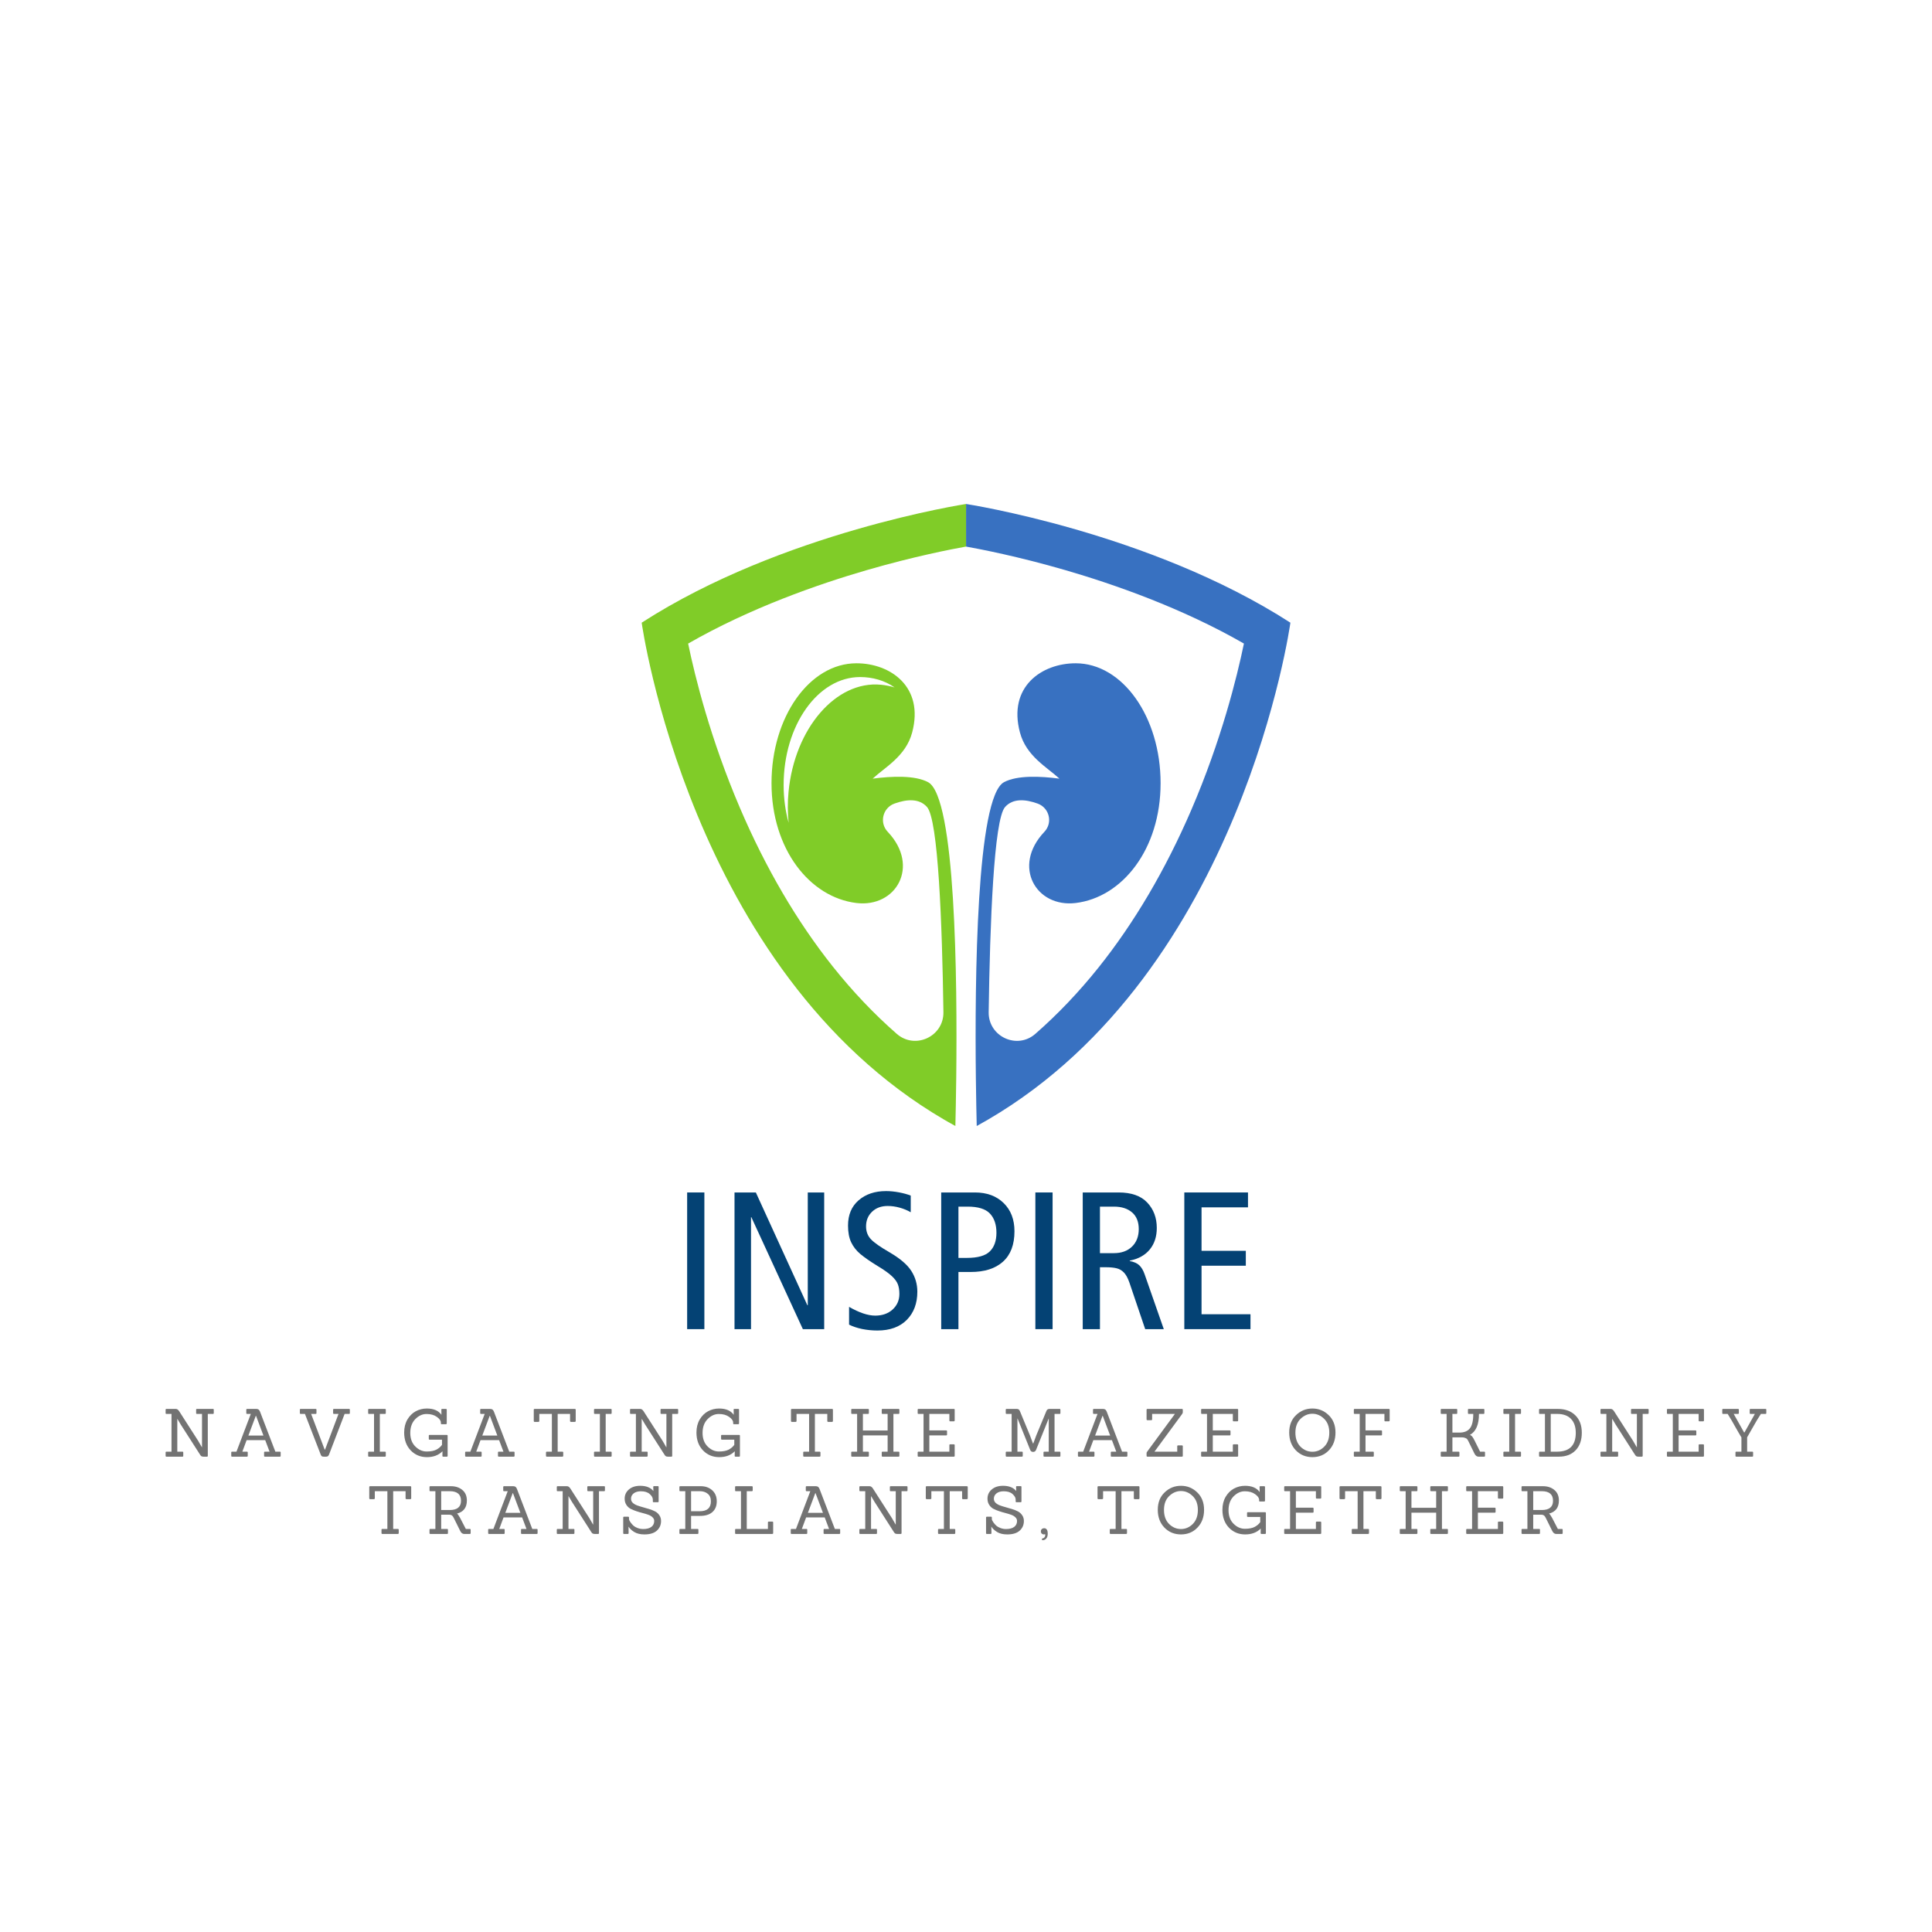 <svg xmlns="http://www.w3.org/2000/svg" xmlns:xlink="http://www.w3.org/1999/xlink" width="500" zoomAndPan="magnify" viewBox="0 0 375 375" height="500" preserveAspectRatio="xMidYMid meet" version="1.0"><defs><g/><clipPath id="3802ee8328"><path d="M 187 97.82 L 250.527 97.82 L 250.527 218.57 L 187 218.57 Z M 187 97.82 " clip-rule="nonzero"/></clipPath><clipPath id="322dfdfc58"><path d="M 124.527 97.82 L 188 97.82 L 188 218.57 L 124.527 218.57 Z M 124.527 97.82 " clip-rule="nonzero"/></clipPath></defs><g clip-path="url(#3802ee8328)"><path fill="#3871c1" d="M 187.508 97.824 L 187.508 106.09 C 190.305 106.59 197.598 107.996 206.766 110.656 C 216.203 113.398 229.41 118 241.445 124.914 C 240.078 131.512 237.047 143.703 231.234 157.199 C 226.23 168.809 220.168 179.105 213.215 187.805 C 209.395 192.578 205.301 196.879 200.949 200.68 C 197.395 203.785 191.836 201.191 191.902 196.465 C 192.148 179.281 192.906 159.078 195.086 156.637 C 196.617 154.922 199.043 155.117 201.414 155.977 C 203.688 156.809 204.383 159.684 202.719 161.449 C 202.703 161.465 202.691 161.48 202.676 161.496 C 196.418 168.137 201.074 176.203 208.781 175.273 C 217.824 174.184 225.27 164.855 225.27 152.008 C 225.27 139.156 217.891 128.742 208.781 128.742 C 202.211 128.742 195.594 133.289 197.973 142.184 C 199.203 146.789 203.238 148.91 205.637 151.137 C 201.973 150.652 197.449 150.449 194.883 151.816 C 189.523 154.672 189.195 190.074 189.414 209.223 C 189.461 213.164 189.531 216.418 189.582 218.555 C 190.332 218.145 191.074 217.727 191.805 217.297 C 241.137 188.434 250.465 120.863 250.465 120.863 C 223.242 103.293 187.508 97.824 187.508 97.824 " fill-opacity="1" fill-rule="nonzero"/></g><g clip-path="url(#322dfdfc58)"><path fill="#80cc28" d="M 153.059 153.668 C 152.855 155.77 152.871 157.793 153.078 159.715 C 152.449 157.461 152.102 154.996 152.102 152.371 C 152.102 140.797 158.75 131.414 166.953 131.414 C 169.355 131.414 171.766 132.094 173.637 133.43 C 172.777 133.168 171.887 132.992 170.988 132.906 C 162.27 132.07 154.242 141.363 153.059 153.668 Z M 124.551 120.863 C 124.551 120.863 133.883 188.434 183.215 217.297 C 183.484 217.457 183.762 217.613 184.035 217.77 C 184.5 218.035 184.965 218.297 185.438 218.555 C 185.488 216.418 185.559 213.164 185.605 209.223 C 185.824 190.074 185.496 154.672 180.137 151.816 C 177.57 150.449 173.043 150.652 169.383 151.137 C 171.777 148.91 175.816 146.789 177.047 142.184 C 179.426 133.289 172.809 128.742 166.238 128.742 C 157.129 128.742 149.75 139.156 149.75 152.008 C 149.75 164.855 157.195 174.184 166.238 175.273 C 173.945 176.203 178.598 168.137 172.344 161.496 C 172.328 161.48 172.312 161.465 172.297 161.445 C 170.637 159.684 171.328 156.809 173.605 155.977 C 175.977 155.117 178.402 154.922 179.93 156.637 C 182.113 159.078 182.871 179.281 183.117 196.465 C 183.184 201.191 177.621 203.781 174.062 200.672 C 169.66 196.824 165.516 192.465 161.652 187.613 C 154.684 178.855 148.613 168.488 143.617 156.805 C 137.883 143.402 134.914 131.426 133.566 124.918 C 145.605 118 158.812 113.398 168.254 110.656 C 177.418 108 184.711 106.59 187.508 106.09 L 187.508 97.824 C 187.508 97.824 151.777 103.293 124.551 120.863 " fill-opacity="1" fill-rule="nonzero"/></g><g fill="#044274" fill-opacity="1"><g transform="translate(130.453, 257.986)"><g><path d="M 6.266 -26.531 L 6.266 0 L 2.922 0 L 2.922 -26.531 Z M 6.266 -26.531 "/></g></g></g><g fill="#044274" fill-opacity="1"><g transform="translate(139.647, 257.986)"><g><path d="M 6.125 -21.734 L 6.125 0 L 2.922 0 L 2.922 -26.531 L 7.062 -26.531 L 17.062 -4.641 L 17.141 -4.641 L 17.141 -26.531 L 20.328 -26.531 L 20.328 0 L 16.188 0 L 6.188 -21.734 Z M 6.125 -21.734 "/></g></g></g><g fill="#044274" fill-opacity="1"><g transform="translate(162.898, 257.986)"><g><path d="M 6.984 -2.625 C 8.359 -2.625 9.484 -3.02 10.359 -3.812 C 11.234 -4.613 11.672 -5.625 11.672 -6.844 C 11.672 -7.57 11.57 -8.191 11.375 -8.703 C 11.188 -9.211 10.797 -9.742 10.203 -10.297 C 9.609 -10.859 8.676 -11.52 7.406 -12.281 C 5.969 -13.164 4.859 -13.938 4.078 -14.594 C 3.305 -15.25 2.719 -16.004 2.312 -16.859 C 1.906 -17.723 1.703 -18.805 1.703 -20.109 C 1.703 -22.18 2.383 -23.812 3.75 -25 C 5.125 -26.195 6.898 -26.797 9.078 -26.797 C 9.891 -26.797 10.734 -26.711 11.609 -26.547 C 12.484 -26.379 13.238 -26.172 13.875 -25.922 L 13.875 -22.688 C 13.238 -23.062 12.523 -23.359 11.734 -23.578 C 10.953 -23.797 10.172 -23.906 9.391 -23.906 C 8.148 -23.906 7.141 -23.531 6.359 -22.781 C 5.586 -22.031 5.203 -21.086 5.203 -19.953 C 5.203 -18.941 5.523 -18.098 6.172 -17.422 C 6.816 -16.754 8.023 -15.91 9.797 -14.891 C 11.828 -13.703 13.227 -12.5 14 -11.281 C 14.77 -10.07 15.156 -8.734 15.156 -7.266 C 15.156 -5.004 14.473 -3.18 13.109 -1.797 C 11.742 -0.422 9.844 0.266 7.406 0.266 C 6.395 0.266 5.398 0.164 4.422 -0.031 C 3.453 -0.238 2.613 -0.52 1.906 -0.875 L 1.906 -4.328 C 3.875 -3.191 5.566 -2.625 6.984 -2.625 Z M 6.984 -2.625 "/></g></g></g><g fill="#044274" fill-opacity="1"><g transform="translate(179.767, 257.986)"><g><path d="M 9.469 -26.531 C 11.789 -26.531 13.648 -25.844 15.047 -24.469 C 16.441 -23.102 17.141 -21.281 17.141 -19 C 17.141 -16.395 16.395 -14.426 14.906 -13.094 C 13.426 -11.758 11.332 -11.094 8.625 -11.094 L 6.266 -11.094 L 6.266 0 L 2.922 0 L 2.922 -26.531 Z M 13.641 -18.703 C 13.641 -20.316 13.211 -21.566 12.359 -22.453 C 11.516 -23.336 10.082 -23.781 8.062 -23.781 L 6.266 -23.781 L 6.266 -13.828 L 7.906 -13.828 C 10.008 -13.828 11.488 -14.242 12.344 -15.078 C 13.207 -15.922 13.641 -17.129 13.641 -18.703 Z M 13.641 -18.703 "/></g></g></g><g fill="#044274" fill-opacity="1"><g transform="translate(198.041, 257.986)"><g><path d="M 6.266 -26.531 L 6.266 0 L 2.922 0 L 2.922 -26.531 Z M 6.266 -26.531 "/></g></g></g><g fill="#044274" fill-opacity="1"><g transform="translate(207.235, 257.986)"><g><path d="M 7.406 -12.016 L 6.266 -12.016 L 6.266 0 L 2.922 0 L 2.922 -26.531 L 9.875 -26.531 C 12.363 -26.531 14.223 -25.875 15.453 -24.562 C 16.68 -23.258 17.297 -21.617 17.297 -19.641 C 17.297 -17.973 16.848 -16.586 15.953 -15.484 C 15.066 -14.379 13.766 -13.648 12.047 -13.297 L 12.047 -13.219 C 12.859 -13.07 13.477 -12.797 13.906 -12.391 C 14.332 -11.984 14.676 -11.398 14.938 -10.641 L 18.656 0 L 15.047 0 L 11.969 -9.078 C 11.664 -9.941 11.312 -10.582 10.906 -11 C 10.5 -11.414 10.031 -11.688 9.5 -11.812 C 8.969 -11.945 8.27 -12.016 7.406 -12.016 Z M 13.797 -19.422 C 13.797 -20.836 13.363 -21.914 12.5 -22.656 C 11.633 -23.406 10.469 -23.781 9 -23.781 L 6.266 -23.781 L 6.266 -14.75 L 8.969 -14.75 C 10.438 -14.75 11.609 -15.172 12.484 -16.016 C 13.359 -16.867 13.797 -18.004 13.797 -19.422 Z M 13.797 -19.422 "/></g></g></g><g fill="#044274" fill-opacity="1"><g transform="translate(226.953, 257.986)"><g><path d="M 15.281 -26.531 L 15.281 -23.641 L 6.266 -23.641 L 6.266 -15.203 L 14.859 -15.203 L 14.859 -12.312 L 6.266 -12.312 L 6.266 -2.891 L 15.766 -2.891 L 15.766 0 L 2.922 0 L 2.922 -26.531 Z M 15.281 -26.531 "/></g></g></g><g fill="#737373" fill-opacity="1"><g transform="translate(31.522, 282.736)"><g><path d="M 8.641 0 L 7.953 0 C 7.785 0 7.656 -0.031 7.562 -0.094 C 7.469 -0.156 7.379 -0.258 7.297 -0.406 L 3.562 -6.234 L 2.922 -7.312 L 2.891 -7.312 L 2.891 -0.969 L 3.891 -0.969 C 3.992 -0.969 4.047 -0.914 4.047 -0.812 L 4.047 -0.156 C 4.047 -0.051 3.992 0 3.891 0 L 0.781 0 C 0.676 0 0.625 -0.051 0.625 -0.156 L 0.625 -0.812 C 0.625 -0.914 0.676 -0.969 0.781 -0.969 L 1.766 -0.969 L 1.766 -8.297 L 0.781 -8.297 C 0.676 -8.297 0.625 -8.348 0.625 -8.453 L 0.625 -9.109 C 0.625 -9.211 0.676 -9.266 0.781 -9.266 L 2.594 -9.266 C 2.844 -9.266 3.062 -9.117 3.25 -8.828 L 6.938 -3.078 L 7.672 -1.812 L 7.688 -1.812 L 7.688 -8.297 L 6.703 -8.297 C 6.598 -8.297 6.547 -8.348 6.547 -8.453 L 6.547 -9.109 C 6.547 -9.211 6.598 -9.266 6.703 -9.266 L 9.812 -9.266 C 9.914 -9.266 9.969 -9.211 9.969 -9.109 L 9.969 -8.453 C 9.969 -8.348 9.914 -8.297 9.812 -8.297 L 8.812 -8.297 L 8.812 -0.156 C 8.812 -0.051 8.754 0 8.641 0 Z M 8.641 0 "/></g></g></g><g fill="#737373" fill-opacity="1"><g transform="translate(44.415, 282.736)"><g><path d="M 9.906 0 L 7 0 C 6.895 0 6.844 -0.051 6.844 -0.156 L 6.844 -0.812 C 6.844 -0.914 6.895 -0.969 7 -0.969 L 7.906 -0.969 L 7.062 -3.203 L 3.453 -3.203 L 2.625 -0.969 L 3.516 -0.969 C 3.617 -0.969 3.672 -0.914 3.672 -0.812 L 3.672 -0.156 C 3.672 -0.051 3.617 0 3.516 0 L 0.625 0 C 0.52 0 0.469 -0.051 0.469 -0.156 L 0.469 -0.812 C 0.469 -0.914 0.52 -0.969 0.625 -0.969 L 1.484 -0.969 L 4.266 -8.297 L 3.562 -8.297 C 3.445 -8.297 3.391 -8.348 3.391 -8.453 L 3.391 -9.109 C 3.391 -9.211 3.445 -9.266 3.562 -9.266 L 5.312 -9.266 C 5.52 -9.266 5.676 -9.223 5.781 -9.141 C 5.895 -9.055 5.988 -8.914 6.062 -8.719 L 9.031 -0.969 L 9.906 -0.969 C 10.008 -0.969 10.062 -0.914 10.062 -0.812 L 10.062 -0.156 C 10.062 -0.051 10.008 0 9.906 0 Z M 6.719 -4.094 L 5.281 -7.922 L 5.234 -7.922 L 3.797 -4.094 Z M 6.719 -4.094 "/></g></g></g><g fill="#737373" fill-opacity="1"><g transform="translate(57.579, 282.736)"><g><path d="M 5.734 0 L 5.234 0 C 5.066 0 4.938 -0.035 4.844 -0.109 C 4.758 -0.191 4.688 -0.328 4.625 -0.516 L 1.609 -8.297 L 0.781 -8.297 C 0.676 -8.297 0.625 -8.348 0.625 -8.453 L 0.625 -9.109 C 0.625 -9.211 0.676 -9.266 0.781 -9.266 L 3.688 -9.266 C 3.789 -9.266 3.844 -9.211 3.844 -9.109 L 3.844 -8.453 C 3.844 -8.348 3.789 -8.297 3.688 -8.297 L 2.812 -8.297 L 5.438 -1.375 L 5.516 -1.375 L 8.125 -8.297 L 7.25 -8.297 C 7.133 -8.297 7.078 -8.348 7.078 -8.453 L 7.078 -9.109 C 7.078 -9.211 7.133 -9.266 7.25 -9.266 L 10.156 -9.266 C 10.27 -9.266 10.328 -9.211 10.328 -9.109 L 10.328 -8.453 C 10.328 -8.348 10.27 -8.297 10.156 -8.297 L 9.312 -8.297 L 6.328 -0.516 C 6.266 -0.336 6.191 -0.207 6.109 -0.125 C 6.023 -0.039 5.898 0 5.734 0 Z M 5.734 0 "/></g></g></g><g fill="#737373" fill-opacity="1"><g transform="translate(70.834, 282.736)"><g><path d="M 3.891 0 L 0.781 0 C 0.676 0 0.625 -0.051 0.625 -0.156 L 0.625 -0.812 C 0.625 -0.914 0.676 -0.969 0.781 -0.969 L 1.766 -0.969 L 1.766 -8.297 L 0.781 -8.297 C 0.676 -8.297 0.625 -8.348 0.625 -8.453 L 0.625 -9.109 C 0.625 -9.211 0.676 -9.266 0.781 -9.266 L 3.891 -9.266 C 3.992 -9.266 4.047 -9.211 4.047 -9.109 L 4.047 -8.453 C 4.047 -8.348 3.992 -8.297 3.891 -8.297 L 2.891 -8.297 L 2.891 -0.969 L 3.891 -0.969 C 3.992 -0.969 4.047 -0.914 4.047 -0.812 L 4.047 -0.156 C 4.047 -0.051 3.992 0 3.891 0 Z M 3.891 0 "/></g></g></g><g fill="#737373" fill-opacity="1"><g transform="translate(77.823, 282.736)"><g><path d="M 8.906 0 L 8.219 0 C 8.102 0 8.047 -0.051 8.047 -0.156 L 8.062 -1.047 C 7.312 -0.285 6.305 0.094 5.047 0.094 C 3.785 0.094 2.734 -0.344 1.891 -1.219 C 1.047 -2.102 0.625 -3.258 0.625 -4.688 C 0.625 -5.645 0.832 -6.484 1.25 -7.203 C 1.676 -7.922 2.219 -8.457 2.875 -8.812 C 3.539 -9.164 4.254 -9.344 5.016 -9.344 C 6.336 -9.344 7.285 -8.938 7.859 -8.125 L 7.844 -9.109 C 7.832 -9.211 7.883 -9.266 8 -9.266 L 8.719 -9.266 C 8.832 -9.266 8.891 -9.211 8.891 -9.109 L 8.891 -6.453 C 8.891 -6.348 8.832 -6.297 8.719 -6.297 L 7.906 -6.297 C 7.801 -6.297 7.75 -6.348 7.75 -6.453 L 7.75 -6.609 C 7.75 -6.984 7.488 -7.352 6.969 -7.719 C 6.445 -8.094 5.781 -8.281 4.969 -8.281 C 4.164 -8.281 3.438 -7.945 2.781 -7.281 C 2.133 -6.613 1.812 -5.723 1.812 -4.609 C 1.812 -3.492 2.141 -2.613 2.797 -1.969 C 3.453 -1.32 4.18 -1 4.984 -1 C 5.797 -1 6.438 -1.125 6.906 -1.375 C 7.375 -1.633 7.727 -1.941 7.969 -2.297 L 7.969 -3.297 L 5.562 -3.297 C 5.457 -3.297 5.406 -3.352 5.406 -3.469 L 5.406 -4.062 C 5.406 -4.164 5.457 -4.219 5.562 -4.219 L 8.906 -4.219 C 9.008 -4.219 9.062 -4.164 9.062 -4.062 L 9.062 -0.156 C 9.062 -0.051 9.008 0 8.906 0 Z M 8.906 0 "/></g></g></g><g fill="#737373" fill-opacity="1"><g transform="translate(89.814, 282.736)"><g><path d="M 9.906 0 L 7 0 C 6.895 0 6.844 -0.051 6.844 -0.156 L 6.844 -0.812 C 6.844 -0.914 6.895 -0.969 7 -0.969 L 7.906 -0.969 L 7.062 -3.203 L 3.453 -3.203 L 2.625 -0.969 L 3.516 -0.969 C 3.617 -0.969 3.672 -0.914 3.672 -0.812 L 3.672 -0.156 C 3.672 -0.051 3.617 0 3.516 0 L 0.625 0 C 0.52 0 0.469 -0.051 0.469 -0.156 L 0.469 -0.812 C 0.469 -0.914 0.52 -0.969 0.625 -0.969 L 1.484 -0.969 L 4.266 -8.297 L 3.562 -8.297 C 3.445 -8.297 3.391 -8.348 3.391 -8.453 L 3.391 -9.109 C 3.391 -9.211 3.445 -9.266 3.562 -9.266 L 5.312 -9.266 C 5.52 -9.266 5.676 -9.223 5.781 -9.141 C 5.895 -9.055 5.988 -8.914 6.062 -8.719 L 9.031 -0.969 L 9.906 -0.969 C 10.008 -0.969 10.062 -0.914 10.062 -0.812 L 10.062 -0.156 C 10.062 -0.051 10.008 0 9.906 0 Z M 6.719 -4.094 L 5.281 -7.922 L 5.234 -7.922 L 3.797 -4.094 Z M 6.719 -4.094 "/></g></g></g><g fill="#737373" fill-opacity="1"><g transform="translate(102.978, 282.736)"><g><path d="M 6.172 0 L 3.156 0 C 3.051 0 3 -0.055 3 -0.172 L 3 -0.797 C 3 -0.91 3.051 -0.969 3.156 -0.969 L 4.141 -0.969 L 4.141 -8.297 L 1.703 -8.297 L 1.703 -6.938 C 1.703 -6.812 1.641 -6.75 1.516 -6.75 L 0.797 -6.75 C 0.68 -6.75 0.625 -6.812 0.625 -6.938 L 0.625 -9.094 C 0.625 -9.207 0.68 -9.266 0.797 -9.266 L 8.578 -9.266 C 8.703 -9.266 8.766 -9.207 8.766 -9.094 L 8.766 -6.938 C 8.766 -6.812 8.703 -6.75 8.578 -6.75 L 7.844 -6.75 C 7.727 -6.75 7.672 -6.812 7.672 -6.938 L 7.672 -8.297 L 5.266 -8.297 L 5.266 -0.969 L 6.172 -0.969 C 6.285 -0.969 6.344 -0.91 6.344 -0.797 L 6.344 -0.172 C 6.344 -0.055 6.285 0 6.172 0 Z M 6.172 0 "/></g></g></g><g fill="#737373" fill-opacity="1"><g transform="translate(114.673, 282.736)"><g><path d="M 3.891 0 L 0.781 0 C 0.676 0 0.625 -0.051 0.625 -0.156 L 0.625 -0.812 C 0.625 -0.914 0.676 -0.969 0.781 -0.969 L 1.766 -0.969 L 1.766 -8.297 L 0.781 -8.297 C 0.676 -8.297 0.625 -8.348 0.625 -8.453 L 0.625 -9.109 C 0.625 -9.211 0.676 -9.266 0.781 -9.266 L 3.891 -9.266 C 3.992 -9.266 4.047 -9.211 4.047 -9.109 L 4.047 -8.453 C 4.047 -8.348 3.992 -8.297 3.891 -8.297 L 2.891 -8.297 L 2.891 -0.969 L 3.891 -0.969 C 3.992 -0.969 4.047 -0.914 4.047 -0.812 L 4.047 -0.156 C 4.047 -0.051 3.992 0 3.891 0 Z M 3.891 0 "/></g></g></g><g fill="#737373" fill-opacity="1"><g transform="translate(121.662, 282.736)"><g><path d="M 8.641 0 L 7.953 0 C 7.785 0 7.656 -0.031 7.562 -0.094 C 7.469 -0.156 7.379 -0.258 7.297 -0.406 L 3.562 -6.234 L 2.922 -7.312 L 2.891 -7.312 L 2.891 -0.969 L 3.891 -0.969 C 3.992 -0.969 4.047 -0.914 4.047 -0.812 L 4.047 -0.156 C 4.047 -0.051 3.992 0 3.891 0 L 0.781 0 C 0.676 0 0.625 -0.051 0.625 -0.156 L 0.625 -0.812 C 0.625 -0.914 0.676 -0.969 0.781 -0.969 L 1.766 -0.969 L 1.766 -8.297 L 0.781 -8.297 C 0.676 -8.297 0.625 -8.348 0.625 -8.453 L 0.625 -9.109 C 0.625 -9.211 0.676 -9.266 0.781 -9.266 L 2.594 -9.266 C 2.844 -9.266 3.062 -9.117 3.25 -8.828 L 6.938 -3.078 L 7.672 -1.812 L 7.688 -1.812 L 7.688 -8.297 L 6.703 -8.297 C 6.598 -8.297 6.547 -8.348 6.547 -8.453 L 6.547 -9.109 C 6.547 -9.211 6.598 -9.266 6.703 -9.266 L 9.812 -9.266 C 9.914 -9.266 9.969 -9.211 9.969 -9.109 L 9.969 -8.453 C 9.969 -8.348 9.914 -8.297 9.812 -8.297 L 8.812 -8.297 L 8.812 -0.156 C 8.812 -0.051 8.754 0 8.641 0 Z M 8.641 0 "/></g></g></g><g fill="#737373" fill-opacity="1"><g transform="translate(134.556, 282.736)"><g><path d="M 8.906 0 L 8.219 0 C 8.102 0 8.047 -0.051 8.047 -0.156 L 8.062 -1.047 C 7.312 -0.285 6.305 0.094 5.047 0.094 C 3.785 0.094 2.734 -0.344 1.891 -1.219 C 1.047 -2.102 0.625 -3.258 0.625 -4.688 C 0.625 -5.645 0.832 -6.484 1.25 -7.203 C 1.676 -7.922 2.219 -8.457 2.875 -8.812 C 3.539 -9.164 4.254 -9.344 5.016 -9.344 C 6.336 -9.344 7.285 -8.938 7.859 -8.125 L 7.844 -9.109 C 7.832 -9.211 7.883 -9.266 8 -9.266 L 8.719 -9.266 C 8.832 -9.266 8.891 -9.211 8.891 -9.109 L 8.891 -6.453 C 8.891 -6.348 8.832 -6.297 8.719 -6.297 L 7.906 -6.297 C 7.801 -6.297 7.75 -6.348 7.75 -6.453 L 7.75 -6.609 C 7.75 -6.984 7.488 -7.352 6.969 -7.719 C 6.445 -8.094 5.781 -8.281 4.969 -8.281 C 4.164 -8.281 3.438 -7.945 2.781 -7.281 C 2.133 -6.613 1.812 -5.723 1.812 -4.609 C 1.812 -3.492 2.141 -2.613 2.797 -1.969 C 3.453 -1.32 4.18 -1 4.984 -1 C 5.797 -1 6.438 -1.125 6.906 -1.375 C 7.375 -1.633 7.727 -1.941 7.969 -2.297 L 7.969 -3.297 L 5.562 -3.297 C 5.457 -3.297 5.406 -3.352 5.406 -3.469 L 5.406 -4.062 C 5.406 -4.164 5.457 -4.219 5.562 -4.219 L 8.906 -4.219 C 9.008 -4.219 9.062 -4.164 9.062 -4.062 L 9.062 -0.156 C 9.062 -0.051 9.008 0 8.906 0 Z M 8.906 0 "/></g></g></g><g fill="#737373" fill-opacity="1"><g transform="translate(146.547, 282.736)"><g/></g></g><g fill="#737373" fill-opacity="1"><g transform="translate(152.905, 282.736)"><g><path d="M 6.172 0 L 3.156 0 C 3.051 0 3 -0.055 3 -0.172 L 3 -0.797 C 3 -0.91 3.051 -0.969 3.156 -0.969 L 4.141 -0.969 L 4.141 -8.297 L 1.703 -8.297 L 1.703 -6.938 C 1.703 -6.812 1.641 -6.75 1.516 -6.75 L 0.797 -6.75 C 0.68 -6.75 0.625 -6.812 0.625 -6.938 L 0.625 -9.094 C 0.625 -9.207 0.68 -9.266 0.797 -9.266 L 8.578 -9.266 C 8.703 -9.266 8.766 -9.207 8.766 -9.094 L 8.766 -6.938 C 8.766 -6.812 8.703 -6.75 8.578 -6.75 L 7.844 -6.75 C 7.727 -6.75 7.672 -6.812 7.672 -6.938 L 7.672 -8.297 L 5.266 -8.297 L 5.266 -0.969 L 6.172 -0.969 C 6.285 -0.969 6.344 -0.91 6.344 -0.797 L 6.344 -0.172 C 6.344 -0.055 6.285 0 6.172 0 Z M 6.172 0 "/></g></g></g><g fill="#737373" fill-opacity="1"><g transform="translate(164.599, 282.736)"><g><path d="M 9.812 0 L 6.703 0 C 6.598 0 6.547 -0.051 6.547 -0.156 L 6.547 -0.812 C 6.547 -0.914 6.598 -0.969 6.703 -0.969 L 7.688 -0.969 L 7.688 -4.125 L 2.891 -4.125 L 2.891 -0.969 L 3.891 -0.969 C 3.992 -0.969 4.047 -0.914 4.047 -0.812 L 4.047 -0.156 C 4.047 -0.051 3.992 0 3.891 0 L 0.781 0 C 0.676 0 0.625 -0.051 0.625 -0.156 L 0.625 -0.812 C 0.625 -0.914 0.676 -0.969 0.781 -0.969 L 1.766 -0.969 L 1.766 -8.297 L 0.781 -8.297 C 0.676 -8.297 0.625 -8.348 0.625 -8.453 L 0.625 -9.109 C 0.625 -9.211 0.676 -9.266 0.781 -9.266 L 3.891 -9.266 C 3.992 -9.266 4.047 -9.211 4.047 -9.109 L 4.047 -8.453 C 4.047 -8.348 3.992 -8.297 3.891 -8.297 L 2.891 -8.297 L 2.891 -5.078 L 7.688 -5.078 L 7.688 -8.297 L 6.703 -8.297 C 6.598 -8.297 6.547 -8.348 6.547 -8.453 L 6.547 -9.109 C 6.547 -9.211 6.598 -9.266 6.703 -9.266 L 9.812 -9.266 C 9.914 -9.266 9.969 -9.211 9.969 -9.109 L 9.969 -8.453 C 9.969 -8.348 9.914 -8.297 9.812 -8.297 L 8.812 -8.297 L 8.812 -0.969 L 9.812 -0.969 C 9.914 -0.969 9.969 -0.914 9.969 -0.812 L 9.969 -0.156 C 9.969 -0.051 9.914 0 9.812 0 Z M 9.812 0 "/></g></g></g><g fill="#737373" fill-opacity="1"><g transform="translate(177.493, 282.736)"><g><path d="M 7.641 0 L 0.781 0 C 0.676 0 0.625 -0.051 0.625 -0.156 L 0.625 -0.812 C 0.625 -0.914 0.676 -0.969 0.781 -0.969 L 1.766 -0.969 L 1.766 -8.297 L 0.781 -8.297 C 0.676 -8.297 0.625 -8.348 0.625 -8.453 L 0.625 -9.109 C 0.625 -9.211 0.676 -9.266 0.781 -9.266 L 7.641 -9.266 C 7.754 -9.266 7.812 -9.211 7.812 -9.109 L 7.812 -7.031 C 7.812 -6.914 7.754 -6.859 7.641 -6.859 L 6.938 -6.859 C 6.832 -6.859 6.781 -6.914 6.781 -7.031 L 6.781 -8.297 L 2.891 -8.297 L 2.891 -5.094 L 6.156 -5.094 C 6.27 -5.094 6.328 -5.039 6.328 -4.938 L 6.328 -4.281 C 6.328 -4.176 6.27 -4.125 6.156 -4.125 L 2.891 -4.125 L 2.891 -0.969 L 6.781 -0.969 L 6.781 -2.234 C 6.781 -2.336 6.832 -2.391 6.938 -2.391 L 7.641 -2.391 C 7.754 -2.391 7.812 -2.336 7.812 -2.234 L 7.812 -0.156 C 7.812 -0.051 7.754 0 7.641 0 Z M 7.641 0 "/></g></g></g><g fill="#737373" fill-opacity="1"><g transform="translate(188.233, 282.736)"><g/></g></g><g fill="#737373" fill-opacity="1"><g transform="translate(194.591, 282.736)"><g><path d="M 11.094 0 L 8.109 0 C 8.004 0 7.953 -0.051 7.953 -0.156 L 7.953 -0.812 C 7.953 -0.914 8.004 -0.969 8.109 -0.969 L 8.969 -0.969 L 8.969 -7.391 L 8.953 -7.391 L 6.5 -1.297 C 6.395 -1.047 6.207 -0.922 5.938 -0.922 C 5.664 -0.922 5.477 -1.047 5.375 -1.297 L 2.922 -7.391 L 2.891 -7.391 L 2.891 -0.969 L 3.75 -0.969 C 3.863 -0.969 3.922 -0.914 3.922 -0.812 L 3.922 -0.156 C 3.922 -0.051 3.863 0 3.75 0 L 0.781 0 C 0.676 0 0.625 -0.051 0.625 -0.156 L 0.625 -0.812 C 0.625 -0.914 0.676 -0.969 0.781 -0.969 L 1.766 -0.969 L 1.766 -8.297 L 0.781 -8.297 C 0.676 -8.297 0.625 -8.348 0.625 -8.453 L 0.625 -9.109 C 0.625 -9.211 0.676 -9.266 0.781 -9.266 L 2.781 -9.266 C 3.07 -9.266 3.27 -9.117 3.375 -8.828 L 5.297 -4.188 L 5.906 -2.562 L 5.969 -2.562 C 6.207 -3.227 6.406 -3.758 6.562 -4.156 L 8.5 -8.828 C 8.602 -9.117 8.805 -9.266 9.109 -9.266 L 11.094 -9.266 C 11.188 -9.266 11.234 -9.211 11.234 -9.109 L 11.234 -8.453 C 11.234 -8.348 11.188 -8.297 11.094 -8.297 L 10.094 -8.297 L 10.094 -0.969 L 11.094 -0.969 C 11.188 -0.969 11.234 -0.914 11.234 -0.812 L 11.234 -0.156 C 11.234 -0.051 11.188 0 11.094 0 Z M 11.094 0 "/></g></g></g><g fill="#737373" fill-opacity="1"><g transform="translate(208.761, 282.736)"><g><path d="M 9.906 0 L 7 0 C 6.895 0 6.844 -0.051 6.844 -0.156 L 6.844 -0.812 C 6.844 -0.914 6.895 -0.969 7 -0.969 L 7.906 -0.969 L 7.062 -3.203 L 3.453 -3.203 L 2.625 -0.969 L 3.516 -0.969 C 3.617 -0.969 3.672 -0.914 3.672 -0.812 L 3.672 -0.156 C 3.672 -0.051 3.617 0 3.516 0 L 0.625 0 C 0.52 0 0.469 -0.051 0.469 -0.156 L 0.469 -0.812 C 0.469 -0.914 0.52 -0.969 0.625 -0.969 L 1.484 -0.969 L 4.266 -8.297 L 3.562 -8.297 C 3.445 -8.297 3.391 -8.348 3.391 -8.453 L 3.391 -9.109 C 3.391 -9.211 3.445 -9.266 3.562 -9.266 L 5.312 -9.266 C 5.52 -9.266 5.676 -9.223 5.781 -9.141 C 5.895 -9.055 5.988 -8.914 6.062 -8.719 L 9.031 -0.969 L 9.906 -0.969 C 10.008 -0.969 10.062 -0.914 10.062 -0.812 L 10.062 -0.156 C 10.062 -0.051 10.008 0 9.906 0 Z M 6.719 -4.094 L 5.281 -7.922 L 5.234 -7.922 L 3.797 -4.094 Z M 6.719 -4.094 "/></g></g></g><g fill="#737373" fill-opacity="1"><g transform="translate(221.925, 282.736)"><g><path d="M 7.484 0 L 0.797 0 C 0.68 0 0.625 -0.055 0.625 -0.172 L 0.625 -0.719 C 0.625 -0.812 0.707 -0.957 0.875 -1.156 L 6.125 -8.297 L 1.703 -8.297 L 1.703 -7.25 C 1.703 -7.133 1.641 -7.078 1.516 -7.078 L 0.797 -7.078 C 0.68 -7.078 0.625 -7.133 0.625 -7.25 L 0.625 -9.094 C 0.625 -9.207 0.68 -9.266 0.797 -9.266 L 7.484 -9.266 C 7.598 -9.266 7.656 -9.207 7.656 -9.094 L 7.656 -8.625 C 7.656 -8.477 7.566 -8.301 7.391 -8.094 L 2.156 -0.969 L 6.578 -0.969 L 6.578 -2.016 C 6.578 -2.129 6.633 -2.188 6.75 -2.188 L 7.484 -2.188 C 7.598 -2.188 7.656 -2.129 7.656 -2.016 L 7.656 -0.172 C 7.656 -0.055 7.598 0 7.484 0 Z M 7.484 0 "/></g></g></g><g fill="#737373" fill-opacity="1"><g transform="translate(232.511, 282.736)"><g><path d="M 7.641 0 L 0.781 0 C 0.676 0 0.625 -0.051 0.625 -0.156 L 0.625 -0.812 C 0.625 -0.914 0.676 -0.969 0.781 -0.969 L 1.766 -0.969 L 1.766 -8.297 L 0.781 -8.297 C 0.676 -8.297 0.625 -8.348 0.625 -8.453 L 0.625 -9.109 C 0.625 -9.211 0.676 -9.266 0.781 -9.266 L 7.641 -9.266 C 7.754 -9.266 7.812 -9.211 7.812 -9.109 L 7.812 -7.031 C 7.812 -6.914 7.754 -6.859 7.641 -6.859 L 6.938 -6.859 C 6.832 -6.859 6.781 -6.914 6.781 -7.031 L 6.781 -8.297 L 2.891 -8.297 L 2.891 -5.094 L 6.156 -5.094 C 6.27 -5.094 6.328 -5.039 6.328 -4.938 L 6.328 -4.281 C 6.328 -4.176 6.27 -4.125 6.156 -4.125 L 2.891 -4.125 L 2.891 -0.969 L 6.781 -0.969 L 6.781 -2.234 C 6.781 -2.336 6.832 -2.391 6.938 -2.391 L 7.641 -2.391 C 7.754 -2.391 7.812 -2.336 7.812 -2.234 L 7.812 -0.156 C 7.812 -0.051 7.754 0 7.641 0 Z M 7.641 0 "/></g></g></g><g fill="#737373" fill-opacity="1"><g transform="translate(243.252, 282.736)"><g/></g></g><g fill="#737373" fill-opacity="1"><g transform="translate(249.609, 282.736)"><g><path d="M 9.609 -4.672 C 9.609 -3.266 9.18 -2.117 8.328 -1.234 C 7.484 -0.348 6.414 0.094 5.125 0.094 C 3.844 0.094 2.77 -0.348 1.906 -1.234 C 1.051 -2.129 0.625 -3.281 0.625 -4.688 C 0.625 -6.094 1.066 -7.219 1.953 -8.062 C 2.836 -8.914 3.895 -9.344 5.125 -9.344 C 6.352 -9.344 7.406 -8.914 8.281 -8.062 C 9.164 -7.219 9.609 -6.086 9.609 -4.672 Z M 2.812 -1.938 C 3.477 -1.281 4.25 -0.953 5.125 -0.953 C 6 -0.953 6.766 -1.281 7.422 -1.938 C 8.078 -2.602 8.406 -3.508 8.406 -4.656 C 8.406 -5.801 8.07 -6.695 7.406 -7.344 C 6.738 -8 5.977 -8.328 5.125 -8.328 C 4.27 -8.328 3.504 -8 2.828 -7.344 C 2.16 -6.695 1.828 -5.801 1.828 -4.656 C 1.828 -3.508 2.156 -2.602 2.812 -1.938 Z M 2.812 -1.938 "/></g></g></g><g fill="#737373" fill-opacity="1"><g transform="translate(262.155, 282.736)"><g><path d="M 4.344 0 L 0.781 0 C 0.676 0 0.625 -0.051 0.625 -0.156 L 0.625 -0.812 C 0.625 -0.914 0.676 -0.969 0.781 -0.969 L 1.766 -0.969 L 1.766 -8.297 L 0.781 -8.297 C 0.676 -8.297 0.625 -8.348 0.625 -8.453 L 0.625 -9.109 C 0.625 -9.211 0.676 -9.266 0.781 -9.266 L 7.406 -9.266 C 7.52 -9.266 7.578 -9.211 7.578 -9.109 L 7.578 -7.031 C 7.578 -6.914 7.52 -6.859 7.406 -6.859 L 6.719 -6.859 C 6.613 -6.859 6.562 -6.914 6.562 -7.031 L 6.562 -8.297 L 2.891 -8.297 L 2.891 -5.094 L 5.922 -5.094 C 6.035 -5.094 6.094 -5.039 6.094 -4.938 L 6.094 -4.281 C 6.094 -4.176 6.035 -4.125 5.922 -4.125 L 2.891 -4.125 L 2.891 -0.969 L 4.344 -0.969 C 4.445 -0.969 4.5 -0.914 4.5 -0.812 L 4.5 -0.156 C 4.5 -0.051 4.445 0 4.344 0 Z M 4.344 0 "/></g></g></g><g fill="#737373" fill-opacity="1"><g transform="translate(272.663, 282.736)"><g/></g></g><g fill="#737373" fill-opacity="1"><g transform="translate(279.021, 282.736)"><g><path d="M 9.062 0 L 7.938 0 C 7.625 0 7.363 -0.207 7.156 -0.625 L 5.953 -3.078 C 5.879 -3.223 5.812 -3.332 5.75 -3.406 C 5.695 -3.477 5.578 -3.551 5.391 -3.625 C 5.211 -3.707 4.984 -3.75 4.703 -3.75 L 2.891 -3.75 L 2.891 -0.969 L 4.078 -0.969 C 4.191 -0.969 4.25 -0.914 4.25 -0.812 L 4.25 -0.156 C 4.25 -0.051 4.191 0 4.078 0 L 0.781 0 C 0.676 0 0.625 -0.051 0.625 -0.156 L 0.625 -0.812 C 0.625 -0.914 0.676 -0.969 0.781 -0.969 L 1.766 -0.969 L 1.766 -8.297 L 0.781 -8.297 C 0.676 -8.297 0.625 -8.348 0.625 -8.453 L 0.625 -9.109 C 0.625 -9.211 0.676 -9.266 0.781 -9.266 L 3.672 -9.266 C 3.773 -9.266 3.828 -9.211 3.828 -9.109 L 3.828 -8.453 C 3.828 -8.348 3.773 -8.297 3.672 -8.297 L 2.891 -8.297 L 2.891 -4.672 L 4.25 -4.672 C 5.156 -4.672 5.828 -4.938 6.266 -5.469 C 6.711 -6.008 6.938 -6.953 6.938 -8.297 L 6.062 -8.297 C 5.957 -8.297 5.906 -8.348 5.906 -8.453 L 5.906 -9.109 C 5.906 -9.211 5.957 -9.266 6.062 -9.266 L 8.938 -9.266 C 9.039 -9.266 9.094 -9.211 9.094 -9.109 L 9.094 -8.453 C 9.094 -8.348 9.039 -8.297 8.938 -8.297 L 8.047 -8.297 C 8.047 -6.223 7.461 -4.867 6.297 -4.234 C 6.492 -4.141 6.648 -4.016 6.766 -3.859 C 6.879 -3.711 7.008 -3.492 7.156 -3.203 L 8.266 -0.969 L 9.062 -0.969 C 9.164 -0.969 9.219 -0.914 9.219 -0.812 L 9.219 -0.156 C 9.219 -0.051 9.164 0 9.062 0 Z M 9.062 0 "/></g></g></g><g fill="#737373" fill-opacity="1"><g transform="translate(291.18, 282.736)"><g><path d="M 3.891 0 L 0.781 0 C 0.676 0 0.625 -0.051 0.625 -0.156 L 0.625 -0.812 C 0.625 -0.914 0.676 -0.969 0.781 -0.969 L 1.766 -0.969 L 1.766 -8.297 L 0.781 -8.297 C 0.676 -8.297 0.625 -8.348 0.625 -8.453 L 0.625 -9.109 C 0.625 -9.211 0.676 -9.266 0.781 -9.266 L 3.891 -9.266 C 3.992 -9.266 4.047 -9.211 4.047 -9.109 L 4.047 -8.453 C 4.047 -8.348 3.992 -8.297 3.891 -8.297 L 2.891 -8.297 L 2.891 -0.969 L 3.891 -0.969 C 3.992 -0.969 4.047 -0.914 4.047 -0.812 L 4.047 -0.156 C 4.047 -0.051 3.992 0 3.891 0 Z M 3.891 0 "/></g></g></g><g fill="#737373" fill-opacity="1"><g transform="translate(298.169, 282.736)"><g><path d="M 4.406 0 L 0.703 0 C 0.609 0 0.562 -0.051 0.562 -0.156 L 0.562 -0.812 C 0.562 -0.914 0.609 -0.969 0.703 -0.969 L 1.703 -0.969 L 1.703 -8.297 L 0.703 -8.297 C 0.609 -8.297 0.562 -8.348 0.562 -8.453 L 0.562 -9.109 C 0.562 -9.211 0.609 -9.266 0.703 -9.266 L 4.188 -9.266 C 5.625 -9.266 6.758 -8.852 7.594 -8.031 C 8.438 -7.207 8.859 -6.078 8.859 -4.641 C 8.859 -3.203 8.457 -2.066 7.656 -1.234 C 6.863 -0.41 5.781 0 4.406 0 Z M 2.828 -0.969 L 4.109 -0.969 C 6.492 -0.988 7.688 -2.207 7.688 -4.625 C 7.688 -5.781 7.379 -6.68 6.766 -7.328 C 6.148 -7.973 5.25 -8.297 4.062 -8.297 L 2.828 -8.297 Z M 2.828 -0.969 "/></g></g></g><g fill="#737373" fill-opacity="1"><g transform="translate(310.031, 282.736)"><g><path d="M 8.641 0 L 7.953 0 C 7.785 0 7.656 -0.031 7.562 -0.094 C 7.469 -0.156 7.379 -0.258 7.297 -0.406 L 3.562 -6.234 L 2.922 -7.312 L 2.891 -7.312 L 2.891 -0.969 L 3.891 -0.969 C 3.992 -0.969 4.047 -0.914 4.047 -0.812 L 4.047 -0.156 C 4.047 -0.051 3.992 0 3.891 0 L 0.781 0 C 0.676 0 0.625 -0.051 0.625 -0.156 L 0.625 -0.812 C 0.625 -0.914 0.676 -0.969 0.781 -0.969 L 1.766 -0.969 L 1.766 -8.297 L 0.781 -8.297 C 0.676 -8.297 0.625 -8.348 0.625 -8.453 L 0.625 -9.109 C 0.625 -9.211 0.676 -9.266 0.781 -9.266 L 2.594 -9.266 C 2.844 -9.266 3.062 -9.117 3.25 -8.828 L 6.938 -3.078 L 7.672 -1.812 L 7.688 -1.812 L 7.688 -8.297 L 6.703 -8.297 C 6.598 -8.297 6.547 -8.348 6.547 -8.453 L 6.547 -9.109 C 6.547 -9.211 6.598 -9.266 6.703 -9.266 L 9.812 -9.266 C 9.914 -9.266 9.969 -9.211 9.969 -9.109 L 9.969 -8.453 C 9.969 -8.348 9.914 -8.297 9.812 -8.297 L 8.812 -8.297 L 8.812 -0.156 C 8.812 -0.051 8.754 0 8.641 0 Z M 8.641 0 "/></g></g></g><g fill="#737373" fill-opacity="1"><g transform="translate(322.925, 282.736)"><g><path d="M 7.641 0 L 0.781 0 C 0.676 0 0.625 -0.051 0.625 -0.156 L 0.625 -0.812 C 0.625 -0.914 0.676 -0.969 0.781 -0.969 L 1.766 -0.969 L 1.766 -8.297 L 0.781 -8.297 C 0.676 -8.297 0.625 -8.348 0.625 -8.453 L 0.625 -9.109 C 0.625 -9.211 0.676 -9.266 0.781 -9.266 L 7.641 -9.266 C 7.754 -9.266 7.812 -9.211 7.812 -9.109 L 7.812 -7.031 C 7.812 -6.914 7.754 -6.859 7.641 -6.859 L 6.938 -6.859 C 6.832 -6.859 6.781 -6.914 6.781 -7.031 L 6.781 -8.297 L 2.891 -8.297 L 2.891 -5.094 L 6.156 -5.094 C 6.27 -5.094 6.328 -5.039 6.328 -4.938 L 6.328 -4.281 C 6.328 -4.176 6.27 -4.125 6.156 -4.125 L 2.891 -4.125 L 2.891 -0.969 L 6.781 -0.969 L 6.781 -2.234 C 6.781 -2.336 6.832 -2.391 6.938 -2.391 L 7.641 -2.391 C 7.754 -2.391 7.812 -2.336 7.812 -2.234 L 7.812 -0.156 C 7.812 -0.051 7.754 0 7.641 0 Z M 7.641 0 "/></g></g></g><g fill="#737373" fill-opacity="1"><g transform="translate(333.666, 282.736)"><g><path d="M 6.453 0 L 3.344 0 C 3.238 0 3.188 -0.051 3.188 -0.156 L 3.188 -0.812 C 3.188 -0.914 3.238 -0.969 3.344 -0.969 L 4.344 -0.969 L 4.344 -3.734 L 3.812 -4.625 C 2.695 -6.613 1.984 -7.836 1.672 -8.297 L 0.781 -8.297 C 0.676 -8.297 0.625 -8.348 0.625 -8.453 L 0.625 -9.109 C 0.625 -9.211 0.676 -9.266 0.781 -9.266 L 3.688 -9.266 C 3.789 -9.266 3.844 -9.211 3.844 -9.109 L 3.844 -8.453 C 3.844 -8.348 3.789 -8.297 3.688 -8.297 L 2.844 -8.297 L 4.859 -4.703 L 4.938 -4.703 L 6.953 -8.297 L 6.109 -8.297 C 6.004 -8.297 5.953 -8.348 5.953 -8.453 L 5.953 -9.109 C 5.953 -9.211 6.004 -9.266 6.109 -9.266 L 9.016 -9.266 C 9.117 -9.266 9.172 -9.211 9.172 -9.109 L 9.172 -8.453 C 9.172 -8.348 9.117 -8.297 9.016 -8.297 L 8.125 -8.297 C 7.707 -7.68 7.16 -6.77 6.484 -5.562 C 5.805 -4.352 5.461 -3.75 5.453 -3.75 L 5.453 -0.969 L 6.453 -0.969 C 6.555 -0.969 6.609 -0.914 6.609 -0.812 L 6.609 -0.156 C 6.609 -0.051 6.555 0 6.453 0 Z M 6.453 0 "/></g></g></g><g fill="#737373" fill-opacity="1"><g transform="translate(71.049, 297.736)"><g><path d="M 6.172 0 L 3.156 0 C 3.051 0 3 -0.055 3 -0.172 L 3 -0.797 C 3 -0.91 3.051 -0.969 3.156 -0.969 L 4.141 -0.969 L 4.141 -8.297 L 1.703 -8.297 L 1.703 -6.938 C 1.703 -6.812 1.641 -6.75 1.516 -6.75 L 0.797 -6.75 C 0.68 -6.75 0.625 -6.812 0.625 -6.938 L 0.625 -9.094 C 0.625 -9.207 0.68 -9.266 0.797 -9.266 L 8.578 -9.266 C 8.703 -9.266 8.766 -9.207 8.766 -9.094 L 8.766 -6.938 C 8.766 -6.812 8.703 -6.75 8.578 -6.75 L 7.844 -6.75 C 7.727 -6.75 7.672 -6.812 7.672 -6.938 L 7.672 -8.297 L 5.266 -8.297 L 5.266 -0.969 L 6.172 -0.969 C 6.285 -0.969 6.344 -0.91 6.344 -0.797 L 6.344 -0.172 C 6.344 -0.055 6.285 0 6.172 0 Z M 6.172 0 "/></g></g></g><g fill="#737373" fill-opacity="1"><g transform="translate(82.744, 297.736)"><g><path d="M 8.453 0 L 7.328 0 C 7.016 0 6.758 -0.207 6.562 -0.625 L 5.344 -3.078 C 5.238 -3.297 5.129 -3.457 5.016 -3.562 C 4.898 -3.664 4.738 -3.723 4.531 -3.734 L 2.891 -3.734 L 2.891 -0.969 L 4.047 -0.969 C 4.148 -0.969 4.203 -0.914 4.203 -0.812 L 4.203 -0.156 C 4.203 -0.051 4.148 0 4.047 0 L 0.781 0 C 0.676 0 0.625 -0.051 0.625 -0.156 L 0.625 -0.812 C 0.625 -0.914 0.676 -0.969 0.781 -0.969 L 1.766 -0.969 L 1.766 -8.297 L 0.781 -8.297 C 0.676 -8.297 0.625 -8.348 0.625 -8.453 L 0.625 -9.109 C 0.625 -9.211 0.676 -9.266 0.781 -9.266 L 4.766 -9.266 C 5.68 -9.266 6.426 -9.02 7 -8.531 C 7.582 -8.051 7.875 -7.367 7.875 -6.484 C 7.875 -5.129 7.238 -4.285 5.969 -3.953 C 6.133 -3.816 6.336 -3.523 6.578 -3.078 L 7.672 -0.969 L 8.453 -0.969 C 8.555 -0.969 8.609 -0.914 8.609 -0.812 L 8.609 -0.156 C 8.609 -0.051 8.555 0 8.453 0 Z M 2.891 -4.641 L 4.547 -4.641 C 6.004 -4.641 6.734 -5.238 6.734 -6.438 C 6.734 -7.676 6.004 -8.297 4.547 -8.297 L 2.891 -8.297 Z M 2.891 -4.641 "/></g></g></g><g fill="#737373" fill-opacity="1"><g transform="translate(94.284, 297.736)"><g><path d="M 9.906 0 L 7 0 C 6.895 0 6.844 -0.051 6.844 -0.156 L 6.844 -0.812 C 6.844 -0.914 6.895 -0.969 7 -0.969 L 7.906 -0.969 L 7.062 -3.203 L 3.453 -3.203 L 2.625 -0.969 L 3.516 -0.969 C 3.617 -0.969 3.672 -0.914 3.672 -0.812 L 3.672 -0.156 C 3.672 -0.051 3.617 0 3.516 0 L 0.625 0 C 0.52 0 0.469 -0.051 0.469 -0.156 L 0.469 -0.812 C 0.469 -0.914 0.52 -0.969 0.625 -0.969 L 1.484 -0.969 L 4.266 -8.297 L 3.562 -8.297 C 3.445 -8.297 3.391 -8.348 3.391 -8.453 L 3.391 -9.109 C 3.391 -9.211 3.445 -9.266 3.562 -9.266 L 5.312 -9.266 C 5.52 -9.266 5.676 -9.223 5.781 -9.141 C 5.895 -9.055 5.988 -8.914 6.062 -8.719 L 9.031 -0.969 L 9.906 -0.969 C 10.008 -0.969 10.062 -0.914 10.062 -0.812 L 10.062 -0.156 C 10.062 -0.051 10.008 0 9.906 0 Z M 6.719 -4.094 L 5.281 -7.922 L 5.234 -7.922 L 3.797 -4.094 Z M 6.719 -4.094 "/></g></g></g><g fill="#737373" fill-opacity="1"><g transform="translate(107.448, 297.736)"><g><path d="M 8.641 0 L 7.953 0 C 7.785 0 7.656 -0.031 7.562 -0.094 C 7.469 -0.156 7.379 -0.258 7.297 -0.406 L 3.562 -6.234 L 2.922 -7.312 L 2.891 -7.312 L 2.891 -0.969 L 3.891 -0.969 C 3.992 -0.969 4.047 -0.914 4.047 -0.812 L 4.047 -0.156 C 4.047 -0.051 3.992 0 3.891 0 L 0.781 0 C 0.676 0 0.625 -0.051 0.625 -0.156 L 0.625 -0.812 C 0.625 -0.914 0.676 -0.969 0.781 -0.969 L 1.766 -0.969 L 1.766 -8.297 L 0.781 -8.297 C 0.676 -8.297 0.625 -8.348 0.625 -8.453 L 0.625 -9.109 C 0.625 -9.211 0.676 -9.266 0.781 -9.266 L 2.594 -9.266 C 2.844 -9.266 3.062 -9.117 3.25 -8.828 L 6.938 -3.078 L 7.672 -1.812 L 7.688 -1.812 L 7.688 -8.297 L 6.703 -8.297 C 6.598 -8.297 6.547 -8.348 6.547 -8.453 L 6.547 -9.109 C 6.547 -9.211 6.598 -9.266 6.703 -9.266 L 9.812 -9.266 C 9.914 -9.266 9.969 -9.211 9.969 -9.109 L 9.969 -8.453 C 9.969 -8.348 9.914 -8.297 9.812 -8.297 L 8.812 -8.297 L 8.812 -0.156 C 8.812 -0.051 8.754 0 8.641 0 Z M 8.641 0 "/></g></g></g><g fill="#737373" fill-opacity="1"><g transform="translate(120.341, 297.736)"><g><path d="M 1.516 0 L 0.781 0 C 0.676 0 0.625 -0.051 0.625 -0.156 L 0.625 -3.172 C 0.625 -3.285 0.676 -3.344 0.781 -3.344 L 1.594 -3.344 C 1.695 -3.344 1.75 -3.285 1.75 -3.172 L 1.75 -2.906 C 1.75 -2.738 1.848 -2.52 2.047 -2.25 C 2.242 -1.977 2.441 -1.754 2.641 -1.578 C 2.836 -1.41 3.102 -1.266 3.438 -1.141 C 3.77 -1.016 4.129 -0.953 4.516 -0.953 C 5.18 -0.953 5.703 -1.086 6.078 -1.359 C 6.453 -1.641 6.641 -2.023 6.641 -2.516 C 6.641 -2.797 6.531 -3.035 6.312 -3.234 C 6.102 -3.441 5.832 -3.602 5.5 -3.719 C 5.164 -3.844 4.789 -3.957 4.375 -4.062 C 3.969 -4.164 3.562 -4.285 3.156 -4.422 C 2.75 -4.555 2.375 -4.711 2.031 -4.891 C 1.695 -5.078 1.426 -5.336 1.219 -5.672 C 1.008 -6.004 0.906 -6.395 0.906 -6.844 C 0.906 -7.562 1.176 -8.156 1.719 -8.625 C 2.27 -9.102 3.004 -9.344 3.922 -9.344 C 5.086 -9.344 5.941 -9.004 6.484 -8.328 L 6.453 -9.125 C 6.453 -9.227 6.508 -9.281 6.625 -9.281 L 7.344 -9.281 C 7.445 -9.281 7.5 -9.227 7.5 -9.125 L 7.5 -6.312 C 7.5 -6.207 7.445 -6.156 7.344 -6.156 L 6.531 -6.156 C 6.426 -6.156 6.375 -6.207 6.375 -6.312 L 6.375 -6.672 C 6.375 -7.023 6.176 -7.379 5.781 -7.734 C 5.383 -8.098 4.805 -8.281 4.047 -8.281 C 3.473 -8.281 3.008 -8.145 2.656 -7.875 C 2.312 -7.602 2.141 -7.258 2.141 -6.844 C 2.141 -6.539 2.242 -6.281 2.453 -6.062 C 2.672 -5.852 2.953 -5.68 3.297 -5.547 C 3.641 -5.422 4.02 -5.301 4.438 -5.188 C 4.852 -5.082 5.266 -4.961 5.672 -4.828 C 6.086 -4.703 6.469 -4.551 6.812 -4.375 C 7.156 -4.195 7.43 -3.945 7.641 -3.625 C 7.859 -3.312 7.969 -2.941 7.969 -2.516 C 7.969 -1.754 7.695 -1.129 7.156 -0.641 C 6.613 -0.148 5.805 0.094 4.734 0.094 C 3.941 0.094 3.285 -0.062 2.766 -0.375 C 2.254 -0.695 1.883 -1.047 1.656 -1.422 L 1.672 -0.156 C 1.672 -0.051 1.617 0 1.516 0 Z M 1.516 0 "/></g></g></g><g fill="#737373" fill-opacity="1"><g transform="translate(131.249, 297.736)"><g><path d="M 4.156 0 L 0.781 0 C 0.676 0 0.625 -0.051 0.625 -0.156 L 0.625 -0.812 C 0.625 -0.914 0.676 -0.969 0.781 -0.969 L 1.766 -0.969 L 1.766 -8.297 L 0.781 -8.297 C 0.676 -8.297 0.625 -8.348 0.625 -8.453 L 0.625 -9.109 C 0.625 -9.211 0.676 -9.266 0.781 -9.266 L 4.766 -9.266 C 5.672 -9.266 6.414 -9 7 -8.469 C 7.582 -7.938 7.875 -7.223 7.875 -6.328 C 7.875 -5.43 7.586 -4.734 7.016 -4.234 C 6.453 -3.742 5.656 -3.5 4.625 -3.5 L 2.891 -3.5 L 2.891 -0.969 L 4.156 -0.969 C 4.258 -0.969 4.312 -0.914 4.312 -0.812 L 4.312 -0.156 C 4.312 -0.051 4.258 0 4.156 0 Z M 2.891 -4.406 L 4.562 -4.406 C 6.008 -4.406 6.734 -5.047 6.734 -6.328 C 6.734 -6.984 6.531 -7.473 6.125 -7.797 C 5.719 -8.129 5.203 -8.297 4.578 -8.297 L 2.891 -8.297 Z M 2.891 -4.406 "/></g></g></g><g fill="#737373" fill-opacity="1"><g transform="translate(142.055, 297.736)"><g><path d="M 7.844 0 L 0.781 0 C 0.676 0 0.625 -0.051 0.625 -0.156 L 0.625 -0.812 C 0.625 -0.914 0.676 -0.969 0.781 -0.969 L 1.766 -0.969 L 1.766 -8.297 L 0.781 -8.297 C 0.676 -8.297 0.625 -8.348 0.625 -8.453 L 0.625 -9.109 C 0.625 -9.211 0.676 -9.266 0.781 -9.266 L 3.875 -9.266 C 3.988 -9.266 4.047 -9.207 4.047 -9.094 L 4.047 -8.469 C 4.047 -8.352 3.988 -8.297 3.875 -8.297 L 2.891 -8.297 L 2.891 -0.969 L 7 -0.969 L 7 -2.234 C 7 -2.336 7.051 -2.391 7.156 -2.391 L 7.859 -2.391 C 7.961 -2.391 8.016 -2.336 8.016 -2.234 L 8.016 -0.172 C 8.016 -0.055 7.957 0 7.844 0 Z M 7.844 0 "/></g></g></g><g fill="#737373" fill-opacity="1"><g transform="translate(153.014, 297.736)"><g><path d="M 9.906 0 L 7 0 C 6.895 0 6.844 -0.051 6.844 -0.156 L 6.844 -0.812 C 6.844 -0.914 6.895 -0.969 7 -0.969 L 7.906 -0.969 L 7.062 -3.203 L 3.453 -3.203 L 2.625 -0.969 L 3.516 -0.969 C 3.617 -0.969 3.672 -0.914 3.672 -0.812 L 3.672 -0.156 C 3.672 -0.051 3.617 0 3.516 0 L 0.625 0 C 0.52 0 0.469 -0.051 0.469 -0.156 L 0.469 -0.812 C 0.469 -0.914 0.52 -0.969 0.625 -0.969 L 1.484 -0.969 L 4.266 -8.297 L 3.562 -8.297 C 3.445 -8.297 3.391 -8.348 3.391 -8.453 L 3.391 -9.109 C 3.391 -9.211 3.445 -9.266 3.562 -9.266 L 5.312 -9.266 C 5.52 -9.266 5.676 -9.223 5.781 -9.141 C 5.895 -9.055 5.988 -8.914 6.062 -8.719 L 9.031 -0.969 L 9.906 -0.969 C 10.008 -0.969 10.062 -0.914 10.062 -0.812 L 10.062 -0.156 C 10.062 -0.051 10.008 0 9.906 0 Z M 6.719 -4.094 L 5.281 -7.922 L 5.234 -7.922 L 3.797 -4.094 Z M 6.719 -4.094 "/></g></g></g><g fill="#737373" fill-opacity="1"><g transform="translate(166.178, 297.736)"><g><path d="M 8.641 0 L 7.953 0 C 7.785 0 7.656 -0.031 7.562 -0.094 C 7.469 -0.156 7.379 -0.258 7.297 -0.406 L 3.562 -6.234 L 2.922 -7.312 L 2.891 -7.312 L 2.891 -0.969 L 3.891 -0.969 C 3.992 -0.969 4.047 -0.914 4.047 -0.812 L 4.047 -0.156 C 4.047 -0.051 3.992 0 3.891 0 L 0.781 0 C 0.676 0 0.625 -0.051 0.625 -0.156 L 0.625 -0.812 C 0.625 -0.914 0.676 -0.969 0.781 -0.969 L 1.766 -0.969 L 1.766 -8.297 L 0.781 -8.297 C 0.676 -8.297 0.625 -8.348 0.625 -8.453 L 0.625 -9.109 C 0.625 -9.211 0.676 -9.266 0.781 -9.266 L 2.594 -9.266 C 2.844 -9.266 3.062 -9.117 3.25 -8.828 L 6.938 -3.078 L 7.672 -1.812 L 7.688 -1.812 L 7.688 -8.297 L 6.703 -8.297 C 6.598 -8.297 6.547 -8.348 6.547 -8.453 L 6.547 -9.109 C 6.547 -9.211 6.598 -9.266 6.703 -9.266 L 9.812 -9.266 C 9.914 -9.266 9.969 -9.211 9.969 -9.109 L 9.969 -8.453 C 9.969 -8.348 9.914 -8.297 9.812 -8.297 L 8.812 -8.297 L 8.812 -0.156 C 8.812 -0.051 8.754 0 8.641 0 Z M 8.641 0 "/></g></g></g><g fill="#737373" fill-opacity="1"><g transform="translate(179.072, 297.736)"><g><path d="M 6.172 0 L 3.156 0 C 3.051 0 3 -0.055 3 -0.172 L 3 -0.797 C 3 -0.91 3.051 -0.969 3.156 -0.969 L 4.141 -0.969 L 4.141 -8.297 L 1.703 -8.297 L 1.703 -6.938 C 1.703 -6.812 1.641 -6.75 1.516 -6.75 L 0.797 -6.75 C 0.68 -6.75 0.625 -6.812 0.625 -6.938 L 0.625 -9.094 C 0.625 -9.207 0.68 -9.266 0.797 -9.266 L 8.578 -9.266 C 8.703 -9.266 8.766 -9.207 8.766 -9.094 L 8.766 -6.938 C 8.766 -6.812 8.703 -6.75 8.578 -6.75 L 7.844 -6.75 C 7.727 -6.75 7.672 -6.812 7.672 -6.938 L 7.672 -8.297 L 5.266 -8.297 L 5.266 -0.969 L 6.172 -0.969 C 6.285 -0.969 6.344 -0.91 6.344 -0.797 L 6.344 -0.172 C 6.344 -0.055 6.285 0 6.172 0 Z M 6.172 0 "/></g></g></g><g fill="#737373" fill-opacity="1"><g transform="translate(190.766, 297.736)"><g><path d="M 1.516 0 L 0.781 0 C 0.676 0 0.625 -0.051 0.625 -0.156 L 0.625 -3.172 C 0.625 -3.285 0.676 -3.344 0.781 -3.344 L 1.594 -3.344 C 1.695 -3.344 1.75 -3.285 1.75 -3.172 L 1.75 -2.906 C 1.75 -2.738 1.848 -2.52 2.047 -2.25 C 2.242 -1.977 2.441 -1.754 2.641 -1.578 C 2.836 -1.41 3.102 -1.266 3.438 -1.141 C 3.77 -1.016 4.129 -0.953 4.516 -0.953 C 5.18 -0.953 5.703 -1.086 6.078 -1.359 C 6.453 -1.641 6.641 -2.023 6.641 -2.516 C 6.641 -2.797 6.531 -3.035 6.312 -3.234 C 6.102 -3.441 5.832 -3.602 5.5 -3.719 C 5.164 -3.844 4.789 -3.957 4.375 -4.062 C 3.969 -4.164 3.562 -4.285 3.156 -4.422 C 2.75 -4.555 2.375 -4.711 2.031 -4.891 C 1.695 -5.078 1.426 -5.336 1.219 -5.672 C 1.008 -6.004 0.906 -6.395 0.906 -6.844 C 0.906 -7.562 1.176 -8.156 1.719 -8.625 C 2.27 -9.102 3.004 -9.344 3.922 -9.344 C 5.086 -9.344 5.941 -9.004 6.484 -8.328 L 6.453 -9.125 C 6.453 -9.227 6.508 -9.281 6.625 -9.281 L 7.344 -9.281 C 7.445 -9.281 7.5 -9.227 7.5 -9.125 L 7.5 -6.312 C 7.5 -6.207 7.445 -6.156 7.344 -6.156 L 6.531 -6.156 C 6.426 -6.156 6.375 -6.207 6.375 -6.312 L 6.375 -6.672 C 6.375 -7.023 6.176 -7.379 5.781 -7.734 C 5.383 -8.098 4.805 -8.281 4.047 -8.281 C 3.473 -8.281 3.008 -8.145 2.656 -7.875 C 2.312 -7.602 2.141 -7.258 2.141 -6.844 C 2.141 -6.539 2.242 -6.281 2.453 -6.062 C 2.672 -5.852 2.953 -5.68 3.297 -5.547 C 3.641 -5.422 4.02 -5.301 4.438 -5.188 C 4.852 -5.082 5.266 -4.961 5.672 -4.828 C 6.086 -4.703 6.469 -4.551 6.812 -4.375 C 7.156 -4.195 7.43 -3.945 7.641 -3.625 C 7.859 -3.312 7.969 -2.941 7.969 -2.516 C 7.969 -1.754 7.695 -1.129 7.156 -0.641 C 6.613 -0.148 5.805 0.094 4.734 0.094 C 3.941 0.094 3.285 -0.062 2.766 -0.375 C 2.254 -0.695 1.883 -1.047 1.656 -1.422 L 1.672 -0.156 C 1.672 -0.051 1.617 0 1.516 0 Z M 1.516 0 "/></g></g></g><g fill="#737373" fill-opacity="1"><g transform="translate(201.675, 297.736)"><g><path d="M 0.578 1.156 L 0.578 0.938 C 0.578 0.883 0.625 0.859 0.719 0.859 C 0.82 0.859 0.926 0.801 1.031 0.688 C 1.145 0.57 1.203 0.406 1.203 0.188 L 1.172 0.031 C 1.117 0.07 1.023 0.094 0.891 0.094 C 0.766 0.094 0.645 0.039 0.531 -0.062 C 0.414 -0.176 0.359 -0.32 0.359 -0.5 C 0.359 -0.676 0.414 -0.82 0.531 -0.938 C 0.656 -1.051 0.816 -1.109 1.016 -1.109 C 1.211 -1.109 1.375 -1.023 1.5 -0.859 C 1.625 -0.703 1.688 -0.426 1.688 -0.031 C 1.688 0.363 1.594 0.672 1.406 0.891 C 1.219 1.109 0.973 1.219 0.672 1.219 C 0.609 1.219 0.578 1.195 0.578 1.156 Z M 0.578 1.156 "/></g></g></g><g fill="#737373" fill-opacity="1"><g transform="translate(206.047, 297.736)"><g/></g></g><g fill="#737373" fill-opacity="1"><g transform="translate(212.405, 297.736)"><g><path d="M 6.172 0 L 3.156 0 C 3.051 0 3 -0.055 3 -0.172 L 3 -0.797 C 3 -0.91 3.051 -0.969 3.156 -0.969 L 4.141 -0.969 L 4.141 -8.297 L 1.703 -8.297 L 1.703 -6.938 C 1.703 -6.812 1.641 -6.75 1.516 -6.75 L 0.797 -6.75 C 0.68 -6.75 0.625 -6.812 0.625 -6.938 L 0.625 -9.094 C 0.625 -9.207 0.68 -9.266 0.797 -9.266 L 8.578 -9.266 C 8.703 -9.266 8.766 -9.207 8.766 -9.094 L 8.766 -6.938 C 8.766 -6.812 8.703 -6.75 8.578 -6.75 L 7.844 -6.75 C 7.727 -6.75 7.672 -6.812 7.672 -6.938 L 7.672 -8.297 L 5.266 -8.297 L 5.266 -0.969 L 6.172 -0.969 C 6.285 -0.969 6.344 -0.91 6.344 -0.797 L 6.344 -0.172 C 6.344 -0.055 6.285 0 6.172 0 Z M 6.172 0 "/></g></g></g><g fill="#737373" fill-opacity="1"><g transform="translate(224.1, 297.736)"><g><path d="M 9.609 -4.672 C 9.609 -3.266 9.18 -2.117 8.328 -1.234 C 7.484 -0.348 6.414 0.094 5.125 0.094 C 3.844 0.094 2.77 -0.348 1.906 -1.234 C 1.051 -2.129 0.625 -3.281 0.625 -4.688 C 0.625 -6.094 1.066 -7.219 1.953 -8.062 C 2.836 -8.914 3.895 -9.344 5.125 -9.344 C 6.352 -9.344 7.406 -8.914 8.281 -8.062 C 9.164 -7.219 9.609 -6.086 9.609 -4.672 Z M 2.812 -1.938 C 3.477 -1.281 4.25 -0.953 5.125 -0.953 C 6 -0.953 6.766 -1.281 7.422 -1.938 C 8.078 -2.602 8.406 -3.508 8.406 -4.656 C 8.406 -5.801 8.07 -6.695 7.406 -7.344 C 6.738 -8 5.977 -8.328 5.125 -8.328 C 4.27 -8.328 3.504 -8 2.828 -7.344 C 2.16 -6.695 1.828 -5.801 1.828 -4.656 C 1.828 -3.508 2.156 -2.602 2.812 -1.938 Z M 2.812 -1.938 "/></g></g></g><g fill="#737373" fill-opacity="1"><g transform="translate(236.645, 297.736)"><g><path d="M 8.906 0 L 8.219 0 C 8.102 0 8.047 -0.051 8.047 -0.156 L 8.062 -1.047 C 7.312 -0.285 6.305 0.094 5.047 0.094 C 3.785 0.094 2.734 -0.344 1.891 -1.219 C 1.047 -2.102 0.625 -3.258 0.625 -4.688 C 0.625 -5.645 0.832 -6.484 1.25 -7.203 C 1.676 -7.922 2.219 -8.457 2.875 -8.812 C 3.539 -9.164 4.254 -9.344 5.016 -9.344 C 6.336 -9.344 7.285 -8.938 7.859 -8.125 L 7.844 -9.109 C 7.832 -9.211 7.883 -9.266 8 -9.266 L 8.719 -9.266 C 8.832 -9.266 8.891 -9.211 8.891 -9.109 L 8.891 -6.453 C 8.891 -6.348 8.832 -6.297 8.719 -6.297 L 7.906 -6.297 C 7.801 -6.297 7.75 -6.348 7.75 -6.453 L 7.75 -6.609 C 7.75 -6.984 7.488 -7.352 6.969 -7.719 C 6.445 -8.094 5.781 -8.281 4.969 -8.281 C 4.164 -8.281 3.438 -7.945 2.781 -7.281 C 2.133 -6.613 1.812 -5.723 1.812 -4.609 C 1.812 -3.492 2.141 -2.613 2.797 -1.969 C 3.453 -1.32 4.18 -1 4.984 -1 C 5.797 -1 6.438 -1.125 6.906 -1.375 C 7.375 -1.633 7.727 -1.941 7.969 -2.297 L 7.969 -3.297 L 5.562 -3.297 C 5.457 -3.297 5.406 -3.352 5.406 -3.469 L 5.406 -4.062 C 5.406 -4.164 5.457 -4.219 5.562 -4.219 L 8.906 -4.219 C 9.008 -4.219 9.062 -4.164 9.062 -4.062 L 9.062 -0.156 C 9.062 -0.051 9.008 0 8.906 0 Z M 8.906 0 "/></g></g></g><g fill="#737373" fill-opacity="1"><g transform="translate(248.636, 297.736)"><g><path d="M 7.641 0 L 0.781 0 C 0.676 0 0.625 -0.051 0.625 -0.156 L 0.625 -0.812 C 0.625 -0.914 0.676 -0.969 0.781 -0.969 L 1.766 -0.969 L 1.766 -8.297 L 0.781 -8.297 C 0.676 -8.297 0.625 -8.348 0.625 -8.453 L 0.625 -9.109 C 0.625 -9.211 0.676 -9.266 0.781 -9.266 L 7.641 -9.266 C 7.754 -9.266 7.812 -9.211 7.812 -9.109 L 7.812 -7.031 C 7.812 -6.914 7.754 -6.859 7.641 -6.859 L 6.938 -6.859 C 6.832 -6.859 6.781 -6.914 6.781 -7.031 L 6.781 -8.297 L 2.891 -8.297 L 2.891 -5.094 L 6.156 -5.094 C 6.27 -5.094 6.328 -5.039 6.328 -4.938 L 6.328 -4.281 C 6.328 -4.176 6.27 -4.125 6.156 -4.125 L 2.891 -4.125 L 2.891 -0.969 L 6.781 -0.969 L 6.781 -2.234 C 6.781 -2.336 6.832 -2.391 6.938 -2.391 L 7.641 -2.391 C 7.754 -2.391 7.812 -2.336 7.812 -2.234 L 7.812 -0.156 C 7.812 -0.051 7.754 0 7.641 0 Z M 7.641 0 "/></g></g></g><g fill="#737373" fill-opacity="1"><g transform="translate(259.377, 297.736)"><g><path d="M 6.172 0 L 3.156 0 C 3.051 0 3 -0.055 3 -0.172 L 3 -0.797 C 3 -0.91 3.051 -0.969 3.156 -0.969 L 4.141 -0.969 L 4.141 -8.297 L 1.703 -8.297 L 1.703 -6.938 C 1.703 -6.812 1.641 -6.75 1.516 -6.75 L 0.797 -6.75 C 0.68 -6.75 0.625 -6.812 0.625 -6.938 L 0.625 -9.094 C 0.625 -9.207 0.68 -9.266 0.797 -9.266 L 8.578 -9.266 C 8.703 -9.266 8.766 -9.207 8.766 -9.094 L 8.766 -6.938 C 8.766 -6.812 8.703 -6.75 8.578 -6.75 L 7.844 -6.75 C 7.727 -6.75 7.672 -6.812 7.672 -6.938 L 7.672 -8.297 L 5.266 -8.297 L 5.266 -0.969 L 6.172 -0.969 C 6.285 -0.969 6.344 -0.91 6.344 -0.797 L 6.344 -0.172 C 6.344 -0.055 6.285 0 6.172 0 Z M 6.172 0 "/></g></g></g><g fill="#737373" fill-opacity="1"><g transform="translate(271.071, 297.736)"><g><path d="M 9.812 0 L 6.703 0 C 6.598 0 6.547 -0.051 6.547 -0.156 L 6.547 -0.812 C 6.547 -0.914 6.598 -0.969 6.703 -0.969 L 7.688 -0.969 L 7.688 -4.125 L 2.891 -4.125 L 2.891 -0.969 L 3.891 -0.969 C 3.992 -0.969 4.047 -0.914 4.047 -0.812 L 4.047 -0.156 C 4.047 -0.051 3.992 0 3.891 0 L 0.781 0 C 0.676 0 0.625 -0.051 0.625 -0.156 L 0.625 -0.812 C 0.625 -0.914 0.676 -0.969 0.781 -0.969 L 1.766 -0.969 L 1.766 -8.297 L 0.781 -8.297 C 0.676 -8.297 0.625 -8.348 0.625 -8.453 L 0.625 -9.109 C 0.625 -9.211 0.676 -9.266 0.781 -9.266 L 3.891 -9.266 C 3.992 -9.266 4.047 -9.211 4.047 -9.109 L 4.047 -8.453 C 4.047 -8.348 3.992 -8.297 3.891 -8.297 L 2.891 -8.297 L 2.891 -5.078 L 7.688 -5.078 L 7.688 -8.297 L 6.703 -8.297 C 6.598 -8.297 6.547 -8.348 6.547 -8.453 L 6.547 -9.109 C 6.547 -9.211 6.598 -9.266 6.703 -9.266 L 9.812 -9.266 C 9.914 -9.266 9.969 -9.211 9.969 -9.109 L 9.969 -8.453 C 9.969 -8.348 9.914 -8.297 9.812 -8.297 L 8.812 -8.297 L 8.812 -0.969 L 9.812 -0.969 C 9.914 -0.969 9.969 -0.914 9.969 -0.812 L 9.969 -0.156 C 9.969 -0.051 9.914 0 9.812 0 Z M 9.812 0 "/></g></g></g><g fill="#737373" fill-opacity="1"><g transform="translate(283.965, 297.736)"><g><path d="M 7.641 0 L 0.781 0 C 0.676 0 0.625 -0.051 0.625 -0.156 L 0.625 -0.812 C 0.625 -0.914 0.676 -0.969 0.781 -0.969 L 1.766 -0.969 L 1.766 -8.297 L 0.781 -8.297 C 0.676 -8.297 0.625 -8.348 0.625 -8.453 L 0.625 -9.109 C 0.625 -9.211 0.676 -9.266 0.781 -9.266 L 7.641 -9.266 C 7.754 -9.266 7.812 -9.211 7.812 -9.109 L 7.812 -7.031 C 7.812 -6.914 7.754 -6.859 7.641 -6.859 L 6.938 -6.859 C 6.832 -6.859 6.781 -6.914 6.781 -7.031 L 6.781 -8.297 L 2.891 -8.297 L 2.891 -5.094 L 6.156 -5.094 C 6.27 -5.094 6.328 -5.039 6.328 -4.938 L 6.328 -4.281 C 6.328 -4.176 6.27 -4.125 6.156 -4.125 L 2.891 -4.125 L 2.891 -0.969 L 6.781 -0.969 L 6.781 -2.234 C 6.781 -2.336 6.832 -2.391 6.938 -2.391 L 7.641 -2.391 C 7.754 -2.391 7.812 -2.336 7.812 -2.234 L 7.812 -0.156 C 7.812 -0.051 7.754 0 7.641 0 Z M 7.641 0 "/></g></g></g><g fill="#737373" fill-opacity="1"><g transform="translate(294.705, 297.736)"><g><path d="M 8.453 0 L 7.328 0 C 7.016 0 6.758 -0.207 6.562 -0.625 L 5.344 -3.078 C 5.238 -3.297 5.129 -3.457 5.016 -3.562 C 4.898 -3.664 4.738 -3.723 4.531 -3.734 L 2.891 -3.734 L 2.891 -0.969 L 4.047 -0.969 C 4.148 -0.969 4.203 -0.914 4.203 -0.812 L 4.203 -0.156 C 4.203 -0.051 4.148 0 4.047 0 L 0.781 0 C 0.676 0 0.625 -0.051 0.625 -0.156 L 0.625 -0.812 C 0.625 -0.914 0.676 -0.969 0.781 -0.969 L 1.766 -0.969 L 1.766 -8.297 L 0.781 -8.297 C 0.676 -8.297 0.625 -8.348 0.625 -8.453 L 0.625 -9.109 C 0.625 -9.211 0.676 -9.266 0.781 -9.266 L 4.766 -9.266 C 5.68 -9.266 6.426 -9.02 7 -8.531 C 7.582 -8.051 7.875 -7.367 7.875 -6.484 C 7.875 -5.129 7.238 -4.285 5.969 -3.953 C 6.133 -3.816 6.336 -3.523 6.578 -3.078 L 7.672 -0.969 L 8.453 -0.969 C 8.555 -0.969 8.609 -0.914 8.609 -0.812 L 8.609 -0.156 C 8.609 -0.051 8.555 0 8.453 0 Z M 2.891 -4.641 L 4.547 -4.641 C 6.004 -4.641 6.734 -5.238 6.734 -6.438 C 6.734 -7.676 6.004 -8.297 4.547 -8.297 L 2.891 -8.297 Z M 2.891 -4.641 "/></g></g></g></svg>